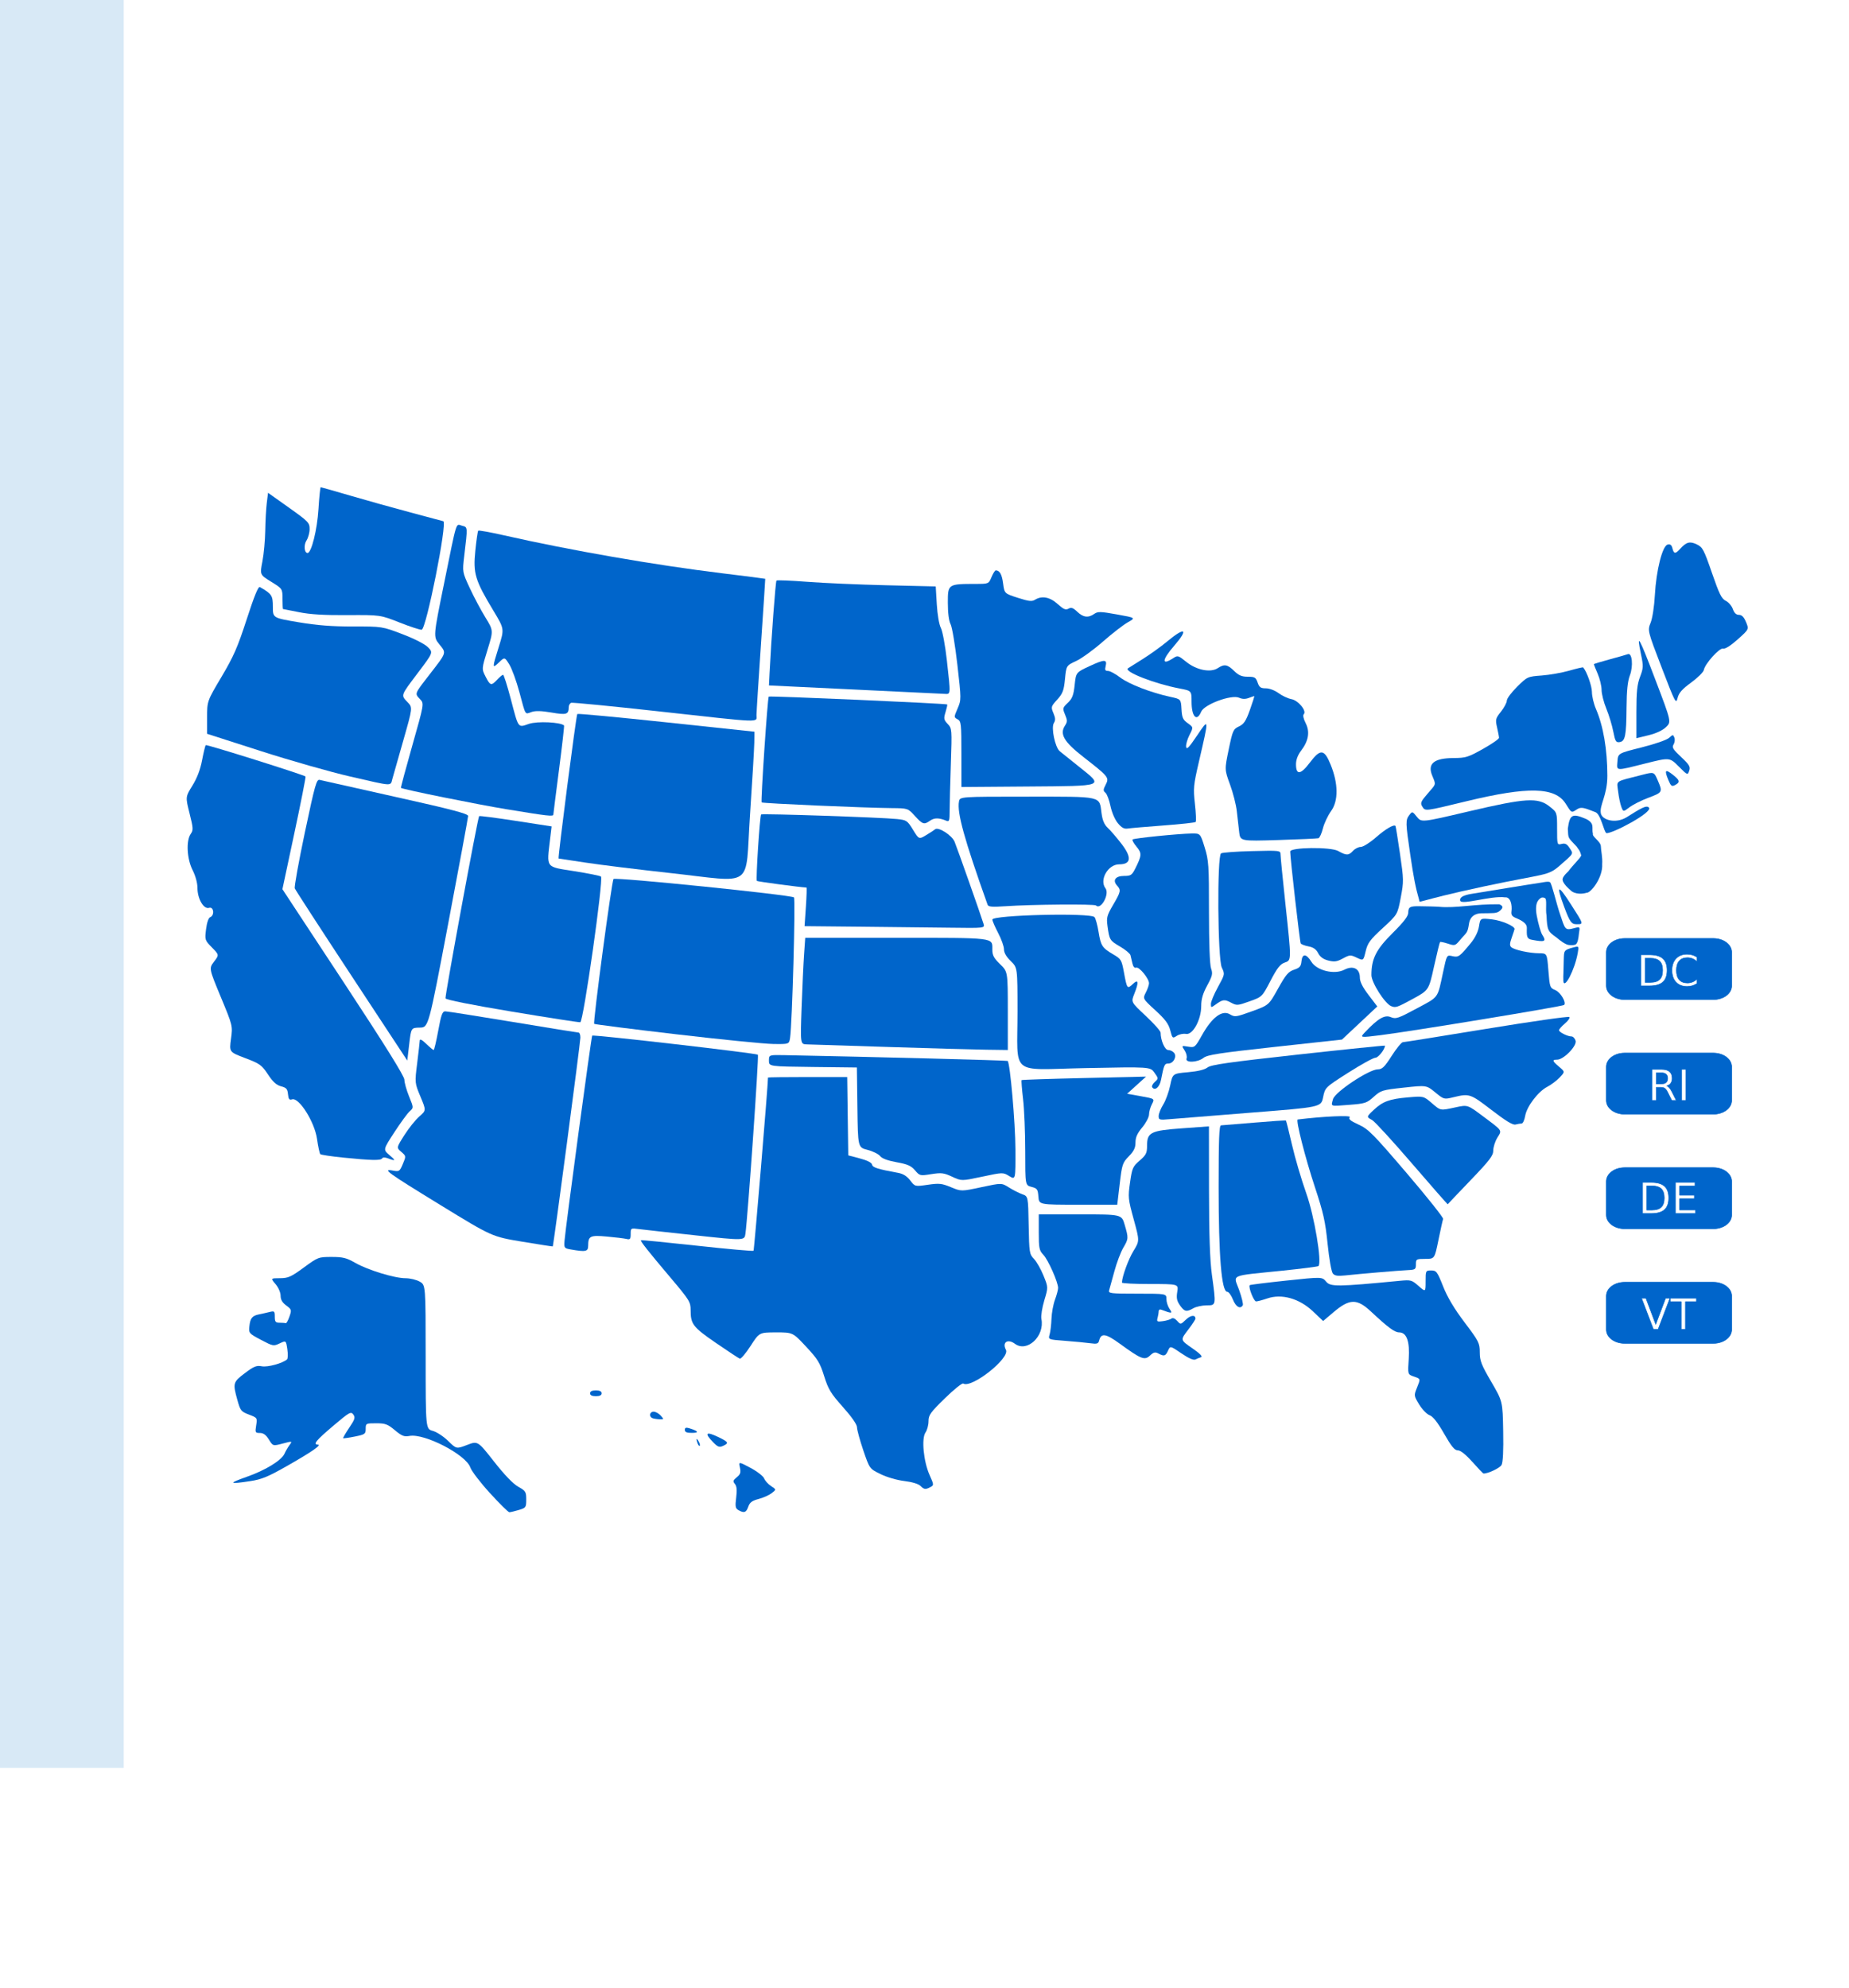 <?xml version="1.0" encoding="UTF-8" standalone="no"?>
<svg
   xmlns:dc="http://purl.org/dc/elements/1.1/"
   xmlns:cc="http://creativecommons.org/ns#"
   xmlns:rdf="http://www.w3.org/1999/02/22-rdf-syntax-ns#"
   xmlns:svg="http://www.w3.org/2000/svg"
   xmlns="http://www.w3.org/2000/svg"
   xmlns:sodipodi="http://sodipodi.sourceforge.net/DTD/sodipodi-0.dtd"
   xmlns:inkscape="http://www.inkscape.org/namespaces/inkscape"
   width="168.628mm"
   height="181.328mm"
   viewBox="0 0 168.628 181.328"
   version="1.1"
   id="svg8"
   sodipodi:docname="usa-map-v4.1a.svg"
   inkscape:version="1.0.2 (e86c8708, 2021-01-15)">
  <sodipodi:namedview
     pagecolor="#ffffff"
     bordercolor="#666666"
     borderopacity="1"
     objecttolerance="10"
     gridtolerance="10"
     guidetolerance="10"
     inkscape:pageopacity="0"
     inkscape:pageshadow="2"
     inkscape:window-width="1577"
     inkscape:window-height="796"
     id="namedview362"
     showgrid="false"
     inkscape:zoom="3.7996114"
     inkscape:cx="476.30941"
     inkscape:cy="405.0096"
     inkscape:window-x="8"
     inkscape:window-y="42"
     inkscape:window-maximized="0"
     inkscape:current-layer="svg8"
     inkscape:pagecheckerboard="false"
     inkscape:document-rotation="0" />
  <defs
     id="defs2" />
  <g
     id="layer3"
     style="display:inline"
     transform="translate(-167.267,-32.26)">
    <path
       style="fill:#d8e9f6;stroke-width:0.176"
       d="M 9.923,102.826 V 12.162 H 94.237 178.551 v 90.664 90.664 H 94.237 9.923 Z"
       id="path1019"
       inkscape:label="background" />
  </g>
  <g
     id="layer4"
     style="display:inline"
     transform="translate(-9.923,-12.162)"
     inkscape:label="USA">
    <path
       style="fill:#0065cb;stroke:none;stroke-width:0.176;stroke-opacity:1"
       d="m 152.537,99.663 c 0.034,-0.792 -0.028,-0.855 0.902,-1.101 0.47,-0.124 0.481,-0.11 0.383,0.464 -0.276,1.608 -1.246,3.41 -1.321,2.622 -0.015,-0.539 -0.002,-0.375 0.005,-0.707 z m -18.118,6.628 c 1.181,-1.244 1.783,-1.597 2.335,-1.368 0.472,0.195 0.655,0.135 2.372,-0.786 2.048,-1.098 1.881,-0.871 2.396,-3.268 0.357,-1.662 0.333,-1.62 0.877,-1.501 0.538,0.118 0.652,0.035 1.666,-1.202 0.391,-0.477 0.663,-1.033 0.74,-1.515 0.122,-0.761 0.122,-0.761 1.189,-0.64 0.869,0.098 2.056,0.606 2.056,0.879 0,0.03 -0.114,0.376 -0.253,0.77 -0.198,0.561 -0.206,0.755 -0.037,0.895 0.3,0.249 1.646,0.541 2.52,0.546 0.731,0.004 0.731,0.004 0.855,1.578 0.12,1.51 0.144,1.582 0.621,1.779 0.484,0.2 1.041,1.131 0.813,1.359 -0.134,0.134 -13.964,2.41 -16.74,2.755 -1.901,0.237 -1.901,0.237 -1.411,-0.28 z"
       id="VA" />
    <path
       style="fill:#0065cb;stroke-width:0.176"
       d="m 46.361,68.934 c -1.764,-0.693 -1.764,-0.693 -4.763,-0.673 -2.137,0.014 -3.404,-0.063 -4.41,-0.267 -0.776,-0.157 -1.431,-0.286 -1.455,-0.286 -0.024,-1.6e-5 -0.045,-0.417 -0.046,-0.926 -0.002,-0.926 -0.002,-0.926 -1.035,-1.565 -1.033,-0.639 -1.033,-0.639 -0.798,-1.852 0.129,-0.667 0.245,-1.927 0.259,-2.8 0.013,-0.873 0.076,-2.009 0.139,-2.524 l 0.115,-0.936 1.896,1.347 c 1.785,1.268 1.896,1.383 1.896,1.957 0,0.335 -0.126,0.801 -0.279,1.036 -0.27,0.412 -0.211,1.149 0.091,1.149 0.354,0 0.88,-2.117 0.997,-4.013 0.068,-1.091 0.159,-1.984 0.203,-1.984 0.044,0 1.283,0.352 2.753,0.783 1.47,0.43 3.904,1.109 5.407,1.509 1.504,0.399 2.863,0.764 3.021,0.81 0.385,0.112 -1.554,9.84 -1.973,9.896 -0.14,0.019 -1.048,-0.278 -2.018,-0.659 z"
       id="WA" />
    <path
       style="fill:#0065cb;stroke-width:0.176"
       id="HI"
       d="m 77.263,149.885 c -0.272,-0.158 -0.302,-0.328 -0.2,-1.143 0.086,-0.686 0.053,-1.037 -0.116,-1.24 -0.201,-0.242 -0.176,-0.331 0.171,-0.612 0.331,-0.268 0.384,-0.431 0.285,-0.882 -0.121,-0.553 -0.121,-0.553 0.972,0.03 0.602,0.321 1.158,0.752 1.237,0.959 0.079,0.207 0.361,0.519 0.628,0.694 0.485,0.318 0.485,0.318 0.06,0.649 -0.234,0.182 -0.77,0.422 -1.192,0.532 -0.6,0.157 -0.806,0.311 -0.943,0.705 -0.187,0.536 -0.389,0.605 -0.902,0.307 z m -2.282,-6.167 c -0.856,-0.871 -0.682,-1.045 0.48,-0.481 0.907,0.441 0.958,0.541 0.402,0.794 -0.332,0.151 -0.476,0.1 -0.882,-0.313 z m -1.433,0.095 c -0.17,-0.444 -0.12,-0.558 0.088,-0.2 0.103,0.177 0.15,0.359 0.105,0.404 -0.045,0.045 -0.132,-0.046 -0.193,-0.204 z m -9.811,-4.579 c 0,-0.176 0.176,-0.265 0.529,-0.265 0.353,0 0.529,0.088 0.529,0.265 0,0.176 -0.176,0.265 -0.529,0.265 -0.353,0 -0.529,-0.088 -0.529,-0.265 z m 5.689,2.264 c -0.341,-0.138 -0.26,-0.589 0.105,-0.589 0.179,0 0.469,0.159 0.645,0.353 0.311,0.344 0.308,0.352 -0.105,0.339 -0.233,-0.008 -0.523,-0.054 -0.645,-0.103 z m 2.955,1.075 c 0,-0.205 0.102,-0.245 0.397,-0.155 0.84,0.257 0.941,0.421 0.265,0.426 -0.485,0.004 -0.661,-0.068 -0.661,-0.271 z" />
    <path
       style="fill:#0065cb;stroke-width:0.176"
       d="m 87.813,75.047 -7.761,-0.372 0.057,-1.147 c 0.158,-3.162 0.544,-8.333 0.628,-8.417 0.053,-0.053 1.309,-0.002 2.792,0.112 1.483,0.115 4.729,0.256 7.214,0.315 l 4.518,0.107 0.097,1.628 c 0.057,0.953 0.212,1.85 0.374,2.164 0.153,0.295 0.397,1.619 0.545,2.948 0.356,3.211 0.365,3.089 -0.218,3.059 -0.267,-0.014 -3.978,-0.192 -8.246,-0.397 z"
       id="ND" />
    <path
       style="fill:#0065cb;stroke-width:0.176"
       d="m 161.47,73.05 c -1.297,-3.381 -1.297,-3.381 -1.009,-4.099 0.164,-0.409 0.33,-1.495 0.386,-2.524 0.123,-2.25 0.683,-4.473 1.159,-4.597 0.242,-0.063 0.362,0.029 0.44,0.337 0.131,0.521 0.269,0.532 0.7,0.056 0.571,-0.631 0.886,-0.717 1.52,-0.414 0.535,0.255 0.647,0.467 1.385,2.603 0.666,1.931 0.88,2.363 1.262,2.547 0.253,0.122 0.543,0.46 0.644,0.75 0.126,0.36 0.302,0.528 0.555,0.528 0.262,0 0.452,0.194 0.646,0.658 0.275,0.658 0.275,0.658 -0.759,1.582 -0.642,0.574 -1.143,0.89 -1.322,0.836 -0.326,-0.099 -1.654,1.368 -1.766,1.951 -0.037,0.194 -0.557,0.71 -1.155,1.147 -0.831,0.607 -1.123,0.939 -1.238,1.408 -0.144,0.585 -0.211,0.457 -1.447,-2.767 z"
       id="ME" />
    <path
       style="fill:#0065cb;stroke-width:0.176"
       d="m 69.997,77.039 c -4.269,-0.472 -7.86,-0.823 -7.982,-0.779 -0.121,0.044 -0.222,0.221 -0.223,0.394 -0.006,0.67 -0.195,0.73 -1.574,0.493 -0.914,-0.157 -1.465,-0.172 -1.817,-0.049 -0.623,0.217 -0.517,0.39 -1.108,-1.805 -0.274,-1.019 -0.689,-2.158 -0.923,-2.533 -0.425,-0.681 -0.425,-0.681 -0.94,-0.187 -0.632,0.606 -0.633,0.553 -0.009,-1.445 0.502,-1.608 0.502,-1.608 -0.496,-3.263 -1.677,-2.781 -1.864,-3.399 -1.654,-5.469 0.097,-0.96 0.217,-1.785 0.266,-1.834 0.049,-0.049 1.113,0.143 2.365,0.427 6.038,1.369 13.738,2.708 19.915,3.462 2.134,0.26 3.887,0.485 3.895,0.499 0.008,0.014 -0.166,2.684 -0.387,5.934 -0.221,3.25 -0.406,6.167 -0.411,6.482 -0.012,0.717 0.776,0.746 -8.917,-0.326 z"
       id="MT" />
    <path
       style="fill:#0065cb;stroke-width:0.176"
       d="m 159.162,77.127 c 0,-1.886 0.067,-2.536 0.333,-3.236 0.307,-0.807 0.313,-0.969 0.084,-2.062 -0.428,-2.044 -0.188,-1.618 1.317,2.335 1.461,3.836 1.461,3.836 0.966,4.312 -0.313,0.3 -0.901,0.574 -1.597,0.743 l -1.102,0.267 z"
       id="NH" />
    <path
       style="fill:#0065cb;stroke-width:0.176"
       d="m 157.052,78.875 c -0.109,-0.564 -0.394,-1.501 -0.633,-2.083 -0.238,-0.582 -0.433,-1.349 -0.433,-1.705 2.8e-4,-0.356 -0.158,-1.017 -0.352,-1.47 -0.194,-0.453 -0.353,-0.847 -0.353,-0.877 0,-0.03 0.647,-0.229 1.439,-0.442 0.791,-0.213 1.54,-0.427 1.665,-0.475 0.39,-0.149 0.505,1.091 0.181,1.94 -0.203,0.532 -0.291,1.382 -0.303,2.947 -0.021,2.57 -0.12,3.06 -0.636,3.135 -0.328,0.048 -0.4,-0.075 -0.574,-0.97 z"
       id="VT" />
    <path
       style="fill:#0065cb;stroke-width:0.176"
       d="m 163.014,82.059 c -0.821,-0.821 -0.821,-0.821 -3.038,-0.266 -2.767,0.693 -2.609,0.704 -2.544,-0.186 0.054,-0.741 0.054,-0.741 2.199,-1.279 1.211,-0.304 2.304,-0.683 2.51,-0.871 0.345,-0.315 0.371,-0.316 0.485,-0.021 0.066,0.172 0.032,0.453 -0.076,0.625 -0.165,0.264 -0.057,0.443 0.687,1.139 0.758,0.709 0.863,0.886 0.741,1.253 -0.141,0.423 -0.149,0.42 -0.964,-0.394 z"
       id="MA" />
    <path
       style="fill:#0065cb;stroke-width:0.176"
       d="m 41.863,82.983 c -1.795,-0.412 -5.466,-1.457 -8.158,-2.323 l -4.895,-1.573 v -1.49 c 0,-1.49 0,-1.49 1.314,-3.705 1.108,-1.867 1.469,-2.693 2.302,-5.262 0.691,-2.13 1.052,-3.011 1.2,-2.926 1.091,0.629 1.182,0.767 1.182,1.804 0,1.011 0,1.011 2.337,1.403 1.709,0.287 3.049,0.391 4.983,0.388 2.646,-0.004 2.646,-0.004 4.493,0.699 1.096,0.418 2.042,0.902 2.329,1.191 0.482,0.487 0.482,0.487 -0.916,2.339 -1.594,2.111 -1.563,2.023 -0.94,2.674 0.467,0.488 0.467,0.488 -0.378,3.449 -0.465,1.629 -0.917,3.219 -1.005,3.535 -0.193,0.692 0.124,0.709 -3.847,-0.203 z"
       id="OR" />
    <path
       style="fill:#0065cb;stroke-width:0.176"
       d="m 162.072,83.291 c -0.374,-0.894 -0.277,-1.013 0.397,-0.484 0.665,0.521 0.705,0.693 0.225,0.951 -0.305,0.163 -0.383,0.104 -0.622,-0.466 z"
       id="RI" />
    <path
       style="fill:#0065cb;stroke-width:0.176"
       d="m 97.602,80.945 c 0,-2.793 -0.023,-3.007 -0.346,-3.18 -0.343,-0.183 -0.343,-0.191 -0.002,-0.987 0.342,-0.797 0.342,-0.823 -0.02,-4 -0.2,-1.759 -0.477,-3.417 -0.616,-3.685 -0.159,-0.308 -0.252,-1.031 -0.252,-1.971 0,-1.694 0.011,-1.702 2.523,-1.706 1.2,-0.002 1.2,-0.002 1.458,-0.619 0.142,-0.34 0.316,-0.616 0.388,-0.615 0.363,0.007 0.559,0.355 0.67,1.188 0.122,0.92 0.122,0.92 1.343,1.313 0.995,0.32 1.284,0.354 1.563,0.179 0.627,-0.392 1.36,-0.254 2.071,0.389 0.535,0.483 0.73,0.567 0.987,0.423 0.252,-0.141 0.421,-0.082 0.799,0.28 0.541,0.519 1.004,0.578 1.546,0.199 0.328,-0.23 0.568,-0.224 2.082,0.048 1.711,0.307 1.711,0.307 0.977,0.72 -0.404,0.227 -1.425,1.019 -2.269,1.76 -0.844,0.741 -1.939,1.535 -2.434,1.765 -0.9,0.417 -0.9,0.417 -1.021,1.644 -0.104,1.056 -0.203,1.318 -0.71,1.879 -0.567,0.628 -0.58,0.674 -0.345,1.232 0.188,0.447 0.197,0.654 0.04,0.906 -0.263,0.422 0.114,2.224 0.538,2.57 0.161,0.131 0.952,0.766 1.758,1.411 2.275,1.819 2.453,1.751 -4.687,1.805 l -6.039,0.046 z"
       id="MN" />
    <path
       style="fill:#0065cb;stroke-width:0.176"
       d="m 157.784,85.738 c -0.1,-0.264 -0.23,-0.893 -0.289,-1.397 -0.121,-1.035 -0.39,-0.852 2.252,-1.527 1.026,-0.262 1.026,-0.262 1.373,0.546 0.448,1.046 0.434,1.072 -0.896,1.572 -0.621,0.233 -1.383,0.618 -1.694,0.855 -0.565,0.431 -0.565,0.431 -0.747,-0.049 z"
       id="CT" />
    <path
       style="fill:#0065cb;stroke-width:0.176"
       d="m 56.151,85.973 c -2.77,-0.456 -9.452,-1.808 -9.663,-1.955 -0.027,-0.019 0.439,-1.756 1.036,-3.861 1.085,-3.826 1.085,-3.826 0.711,-4.225 -0.503,-0.535 -0.539,-0.442 0.882,-2.279 1.565,-2.024 1.53,-1.912 0.869,-2.734 -0.552,-0.687 -0.552,-0.687 0.432,-5.521 1.214,-5.968 1.053,-5.447 1.639,-5.29 0.534,0.143 0.526,0.035 0.201,2.781 -0.171,1.444 -0.171,1.444 0.51,2.91 0.374,0.806 1.013,2.007 1.419,2.667 0.739,1.201 0.739,1.201 0.199,2.95 -0.54,1.749 -0.54,1.749 -0.177,2.459 0.425,0.833 0.511,0.855 1.061,0.269 0.228,-0.243 0.468,-0.441 0.534,-0.441 0.066,0 0.379,0.982 0.695,2.183 0.73,2.772 0.637,2.644 1.667,2.293 0.756,-0.257 2.891,-0.158 3.198,0.149 0.031,0.031 -0.175,1.841 -0.458,4.022 -0.283,2.181 -0.516,4.025 -0.518,4.098 -0.005,0.196 -0.465,0.144 -4.237,-0.476 z"
       id="ID" />
    <path
       style="fill:#0065cb;stroke-width:0.176"
       d="M 93.353,86.569 C 92.72,85.876 92.72,85.876 91.236,85.862 88.731,85.84 79.462,85.434 79.385,85.343 c -0.093,-0.11 0.539,-9.541 0.646,-9.649 0.082,-0.082 16.188,0.626 16.277,0.716 0.026,0.026 -0.043,0.341 -0.153,0.701 -0.18,0.587 -0.16,0.696 0.197,1.076 0.391,0.416 0.396,0.472 0.288,3.659 -0.06,1.78 -0.11,3.7 -0.11,4.267 -8.82e-4,0.903 -0.038,1.015 -0.302,0.903 -0.66,-0.278 -1.09,-0.282 -1.475,-0.012 -0.56,0.392 -0.679,0.355 -1.4,-0.435 z"
       id="SD" />
    <path
       style="fill:#0065cb;stroke-width:0.176"
       d="m 111.867,87.233 c -0.267,-0.324 -0.552,-0.987 -0.671,-1.564 -0.114,-0.55 -0.32,-1.094 -0.458,-1.208 -0.215,-0.179 -0.212,-0.281 0.024,-0.737 0.335,-0.649 0.278,-0.72 -2.033,-2.522 -1.769,-1.38 -2.187,-2.088 -1.683,-2.858 0.23,-0.351 0.232,-0.479 0.012,-1.004 -0.242,-0.579 -0.233,-0.62 0.25,-1.082 0.411,-0.394 0.523,-0.686 0.624,-1.626 0.123,-1.146 0.123,-1.146 1.376,-1.727 1.357,-0.628 1.609,-0.624 1.446,0.026 -0.083,0.331 -0.036,0.422 0.221,0.422 0.18,0 0.678,0.268 1.106,0.595 0.794,0.607 2.828,1.393 4.571,1.767 0.97,0.208 0.97,0.208 1.023,1.122 0.045,0.78 0.129,0.968 0.571,1.283 0.518,0.369 0.518,0.369 0.157,1.077 -0.199,0.39 -0.337,0.876 -0.307,1.081 0.042,0.289 0.266,0.058 0.996,-1.028 1.105,-1.645 1.105,-1.645 0.178,2.353 -0.506,2.179 -0.531,2.449 -0.371,3.881 0.095,0.846 0.124,1.587 0.065,1.645 -0.059,0.059 -1.378,0.202 -2.93,0.318 -1.552,0.116 -3.021,0.242 -3.263,0.28 -0.329,0.051 -0.559,-0.074 -0.905,-0.495 z"
       id="WI" />
    <path
       style="fill:#0065cb;stroke-width:0.176"
       d="m 122.935,88.039 c -0.056,-0.462 -0.153,-1.317 -0.217,-1.899 -0.064,-0.582 -0.341,-1.673 -0.617,-2.425 -0.501,-1.367 -0.501,-1.367 -0.12,-3.202 0.36,-1.733 0.412,-1.85 0.936,-2.1 0.455,-0.217 0.635,-0.49 1.001,-1.516 0.245,-0.688 0.423,-1.252 0.394,-1.252 -0.029,0 -0.256,0.078 -0.505,0.172 -0.306,0.116 -0.59,0.11 -0.875,-0.02 -0.693,-0.316 -3.186,0.605 -3.465,1.279 -0.396,0.955 -0.874,0.455 -0.874,-0.914 0,-1 0,-1 -1.102,-1.209 -2.256,-0.427 -5.098,-1.538 -4.699,-1.838 0.038,-0.029 0.625,-0.398 1.304,-0.82 0.679,-0.422 1.695,-1.151 2.258,-1.619 1.655,-1.377 2.001,-1.173 0.652,0.383 -1.128,1.302 -1.17,1.839 -0.088,1.13 0.411,-0.269 0.461,-0.255 1.184,0.331 0.931,0.754 2.217,1.013 2.878,0.58 0.603,-0.395 0.88,-0.348 1.494,0.252 0.42,0.41 0.7,0.529 1.25,0.529 0.629,0 0.729,0.06 0.893,0.529 0.153,0.44 0.28,0.529 0.75,0.529 0.326,0 0.818,0.186 1.161,0.439 0.327,0.241 0.856,0.488 1.175,0.548 0.629,0.118 1.416,1.082 1.122,1.375 -0.095,0.094 -0.025,0.423 0.172,0.809 0.405,0.795 0.269,1.618 -0.416,2.517 -0.299,0.392 -0.464,0.83 -0.464,1.234 0,1.015 0.423,0.966 1.261,-0.145 0.969,-1.284 1.317,-1.249 1.901,0.191 0.699,1.723 0.715,3.282 0.043,4.217 -0.297,0.414 -0.635,1.129 -0.751,1.59 -0.116,0.461 -0.299,0.864 -0.407,0.896 -0.108,0.032 -1.756,0.106 -3.663,0.164 -3.467,0.106 -3.467,0.106 -3.568,-0.735 z"
       id="MI" />
    <path
       style="fill:#0065cb;stroke:none;stroke-width:0.176;stroke-opacity:1"
       d="m 155.388,86.219 c -0.905,-0.349 -1.247,-0.506 -1.625,-0.258 -0.542,0.355 -0.496,0.378 -1.06,-0.513 -0.955,-1.509 -3.424,-1.568 -9.016,-0.216 -3.904,0.944 -3.775,0.929 -4.059,0.475 -0.188,-0.301 -0.125,-0.45 0.487,-1.157 0.819,-0.946 0.777,-0.774 0.412,-1.685 -0.426,-1.064 0.189,-1.559 1.951,-1.568 1.12,-0.006 1.34,-0.074 2.69,-0.832 0.809,-0.454 1.468,-0.91 1.466,-1.014 -0.002,-0.104 -0.084,-0.532 -0.18,-0.952 -0.164,-0.711 -0.14,-0.809 0.357,-1.436 0.293,-0.37 0.533,-0.823 0.533,-1.007 0,-0.183 0.423,-0.751 0.939,-1.261 0.93,-0.919 0.952,-0.929 2.249,-1.026 0.72,-0.054 1.853,-0.255 2.517,-0.446 0.664,-0.191 1.23,-0.322 1.257,-0.291 0.328,0.374 0.799,1.694 0.799,2.24 0,0.384 0.166,1.082 0.368,1.55 0.672,1.557 1.035,3.684 1.039,6.085 0.003,1.823 -0.744,2.696 -0.591,3.444 0.131,0.613 1.367,0.955 2.359,0.338 1.159,-0.72 1.816,-1.162 2.024,-0.866 0.387,0.415 -3.362,2.395 -3.873,2.32 -0.23,-0.053 -0.51,-1.792 -1.043,-1.924 z"
       id="NY" />
    <path
       style="fill:#0065cb;stroke-width:0.176"
       d="m 71.019,91.782 c -2.93,-0.322 -6.4,-0.75 -7.711,-0.952 -1.311,-0.202 -2.408,-0.368 -2.44,-0.368 -0.089,0 1.602,-13.082 1.705,-13.184 0.05,-0.05 3.706,0.293 8.123,0.763 l 8.032,0.854 -0.013,0.977 c -0.007,0.537 -0.186,3.557 -0.397,6.71 -0.452,6.746 0.514,6.058 -7.299,5.2 z"
       id="WY" />
    <path
       style="fill:#0065cb;stroke-width:0.176"
       d="m 153.712,89.373 c -0.838,-0.901 -0.75,-0.694 -0.804,-1.636 0.179,-1.308 0.41,-1.426 1.699,-0.867 0.79,0.417 0.45,0.786 0.589,1.344 -0.086,0.245 0.716,0.702 0.725,1.127 0.01,0.437 0.165,0.981 0.12,1.643 0.074,1.214 -1.046,2.649 -1.432,2.601 -0.252,0.091 -1.076,0.21 -1.503,-0.279 0,0 -0.733,-0.594 -0.674,-0.984 0.042,-0.275 0.5,-0.668 0.5,-0.668 0.518,-0.692 1.099,-1.199 1.198,-1.473 -0.143,-0.55 -0.278,-0.559 -0.417,-0.81 z"
       id="NJ" />
    <path
       style="fill:#0065cb;stroke-width:0.176"
       d="m 139.341,94.21 c -0.318,-1.096 -0.494,-1.998 -0.811,-4.155 -0.424,-2.885 -0.429,-3.103 -0.076,-3.562 0.267,-0.347 0.278,-0.345 0.688,0.165 0.417,0.518 0.417,0.518 4.706,-0.49 5.228,-1.229 6.331,-1.296 7.394,-0.454 0.687,0.544 0.687,0.544 0.687,2.032 0,1.472 0.004,1.487 0.413,1.384 0.313,-0.079 0.483,0.004 0.706,0.343 0.386,0.588 0.449,0.469 -0.855,1.614 -1.148,1.008 -1.254,0.705 -6.927,1.917 -6.496,1.388 -5.81,1.604 -5.926,1.206 z"
       id="PA" />
    <path
       style="fill:#0065cb;stroke-width:0.176"
       d="m 99.991,94.674 c -2.133,-5.986 -2.802,-8.404 -2.608,-9.418 0.084,-0.438 0.084,-0.438 6.209,-0.438 6.972,0 6.577,-0.089 6.793,1.526 0.086,0.643 0.252,1.03 0.568,1.323 0.246,0.228 0.805,0.877 1.242,1.443 0.965,1.248 0.895,1.881 -0.207,1.881 -1.016,0 -1.826,1.419 -1.247,2.184 0.397,0.525 -0.419,2.01 -0.862,1.568 -0.144,-0.144 -5.871,-0.097 -8.261,0.068 -1.221,0.084 -1.558,0.056 -1.627,-0.137 z"
       id="IA" />
    <path
       style="fill:#0065cb;stroke-width:0.22"
       d="m 152.58,94.88 c -0.766,-2.066 -0.597,-2.123 0.628,-0.211 1.171,1.828 1.16,1.783 0.48,1.783 -0.45,0 -0.609,-0.225 -1.108,-1.572 z"
       id="DE" />
    <path
       style="fill:#0065cb;stroke-width:0.176"
       d="m 88.378,96.68 -5.079,-0.05 0.121,-1.761 c 0.067,-0.969 0.09,-1.762 0.052,-1.763 -0.496,-0.011 -4.462,-0.54 -4.525,-0.603 -0.106,-0.106 0.271,-5.941 0.391,-6.061 0.097,-0.097 10.994,0.27 12.391,0.418 0.876,0.093 0.943,0.137 1.46,0.979 0.542,0.881 0.542,0.881 1.199,0.489 0.361,-0.216 0.727,-0.455 0.814,-0.531 0.289,-0.253 1.531,0.537 1.779,1.132 0.232,0.555 2.403,6.714 2.639,7.486 0.121,0.397 0.121,0.397 -3.021,0.356 -1.729,-0.023 -5.428,-0.064 -8.222,-0.091 z"
       id="NE" />
    <path
       style="fill:#0065cb;stroke-width:0.176"
       d="m 131.067,99.765 c -0.459,-0.116 -0.748,-0.325 -0.926,-0.671 -0.184,-0.355 -0.442,-0.537 -0.879,-0.619 -0.34,-0.064 -0.662,-0.187 -0.716,-0.273 -0.082,-0.132 -0.957,-7.793 -0.957,-8.379 -1.7e-4,-0.392 3.703,-0.433 4.376,-0.048 0.738,0.422 0.961,0.419 1.357,-0.019 0.176,-0.194 0.493,-0.353 0.705,-0.353 0.212,0 0.833,-0.391 1.379,-0.868 0.882,-0.772 1.642,-1.217 1.784,-1.044 0.027,0.033 0.212,1.171 0.41,2.53 0.346,2.364 0.349,2.535 0.07,4.005 -0.291,1.535 -0.291,1.535 -1.64,2.776 -1.164,1.071 -1.378,1.361 -1.559,2.115 -0.21,0.874 -0.21,0.874 -0.812,0.587 -0.57,-0.272 -0.637,-0.268 -1.264,0.071 -0.545,0.295 -0.779,0.329 -1.328,0.19 z"
       id="OH" />
    <path
       style="fill:#0065cb;stroke-width:0.176"
       d="m 150.074,95.674 c 0.139,0.745 0.367,1.531 0.506,1.746 0.395,0.612 0.248,0.682 -0.954,0.453 -0.425,-0.081 -0.466,-0.282 -0.461,-0.848 0.003,-0.299 0.069,-0.495 -0.347,-0.802 -0.548,-0.405 -1.134,-0.327 -1.052,-0.92 0.083,-0.63 -0.09,-1.354 -0.575,-1.3 -1.297,-0.175 -3.99,0.743 -4.102,0.295 -0.126,-0.507 1.136,-0.617 1.171,-0.638 2.139,-0.341 4.207,-0.696 6.313,-1.017 0.109,-0.017 0.59,-0.128 0.724,-0.012 0.171,0.204 0.58,1.957 0.868,2.808 0.521,1.536 0.448,1.604 1.378,1.358 0.47,-0.124 0.481,-0.11 0.383,0.464 -0.05,0.505 -0.106,0.825 -0.257,0.999 -0.133,0.152 -0.635,0.09 -0.635,0.09 -0.303,0.007 -0.903,-0.465 -1.169,-0.694 h 3.5e-4 c -0.78,-0.55 -0.838,-0.658 -0.901,-2.003 -0.113,-0.632 0.082,-1.525 -0.167,-1.592 -0.088,-0.052 -0.26,-0.079 -0.381,0.018 -0.022,0.049 -0.595,0.24 -0.342,1.596 z"
       id="MD" />
    <path
       style="fill:#0065cb;stroke-width:0.176"
       d="m 136.803,103.927 c -0.584,-0.236 -1.807,-2.154 -1.807,-2.836 0,-1.49 0.427,-2.336 1.935,-3.834 1.013,-1.006 1.418,-1.534 1.422,-1.852 0.009,-0.548 0.189,-0.597 0.996,-0.593 0.447,0.002 1.691,0.031 1.84,0.053 1.479,0.147 3.277,-0.27 5.471,-0.228 0.37,0.156 0.363,0.309 0.062,0.581 -0.308,0.279 -0.632,0.215 -1.648,0.238 -0.181,0.004 -1.035,-0.008 -1.178,0.946 -0.137,0.912 -0.202,0.757 -0.851,1.533 -0.402,0.481 -0.455,0.495 -1.073,0.291 -0.358,-0.118 -0.681,-0.184 -0.719,-0.146 -0.038,0.038 -0.284,1.041 -0.547,2.229 -0.478,2.161 -0.478,2.161 -1.922,2.947 -1.452,0.791 -1.576,0.833 -1.982,0.67 z"
       id="WV" />
    <path
       style="fill:#0065cb;stroke-width:0.176"
       d="m 120.356,103.719 c 0,-0.203 0.289,-0.894 0.642,-1.537 0.636,-1.157 0.639,-1.175 0.353,-1.776 -0.379,-0.795 -0.441,-10.18 -0.069,-10.416 0.121,-0.077 1.391,-0.17 2.822,-0.206 2.527,-0.064 2.602,-0.056 2.602,0.296 0,0.199 0.198,2.212 0.441,4.473 0.568,5.293 0.569,5.179 -0.073,5.403 -0.399,0.139 -0.685,0.508 -1.279,1.649 -0.765,1.47 -0.765,1.47 -1.911,1.88 -1.102,0.394 -1.168,0.398 -1.71,0.11 -0.582,-0.31 -0.745,-0.286 -1.421,0.205 -0.377,0.274 -0.397,0.27 -0.397,-0.08 z"
       id="IN" />
    <path
       style="fill:#0065cb;stroke-width:0.176"
       d="m 56.606,104.425 c -3.712,-0.62 -6.009,-1.079 -6.053,-1.211 -0.067,-0.201 2.934,-16.462 3.067,-16.619 0.035,-0.041 1.536,0.153 3.336,0.431 l 3.273,0.505 -0.137,1.156 c -0.318,2.686 -0.451,2.509 2.183,2.924 1.282,0.202 2.389,0.425 2.458,0.494 0.245,0.245 -1.604,13.256 -1.888,13.288 -0.141,0.016 -2.949,-0.42 -6.239,-0.969 z"
       id="UT" />
    <path
       style="fill:#0065cb;stroke-width:0.176"
       d="m 116.65,106.13 c -0.155,-0.593 -0.458,-1 -1.359,-1.825 -1.159,-1.062 -1.159,-1.062 -0.869,-1.623 0.159,-0.308 0.29,-0.689 0.29,-0.846 0,-0.431 -0.902,-1.526 -1.172,-1.423 -0.149,0.057 -0.275,-0.086 -0.342,-0.388 -0.059,-0.263 -0.139,-0.601 -0.178,-0.751 -0.04,-0.149 -0.469,-0.503 -0.954,-0.787 -0.936,-0.547 -0.966,-0.596 -1.142,-1.893 -0.101,-0.745 -0.046,-0.95 0.514,-1.906 0.708,-1.208 0.736,-1.346 0.359,-1.762 -0.434,-0.48 -0.146,-0.877 0.637,-0.877 0.612,0 0.718,-0.068 1.017,-0.661 0.608,-1.204 0.62,-1.415 0.12,-2.01 -0.254,-0.301 -0.414,-0.595 -0.357,-0.653 0.118,-0.118 4.158,-0.527 5.382,-0.545 0.797,-0.012 0.797,-0.012 1.192,1.267 0.367,1.187 0.395,1.61 0.393,5.883 -0.001,2.87 0.071,4.811 0.19,5.155 0.169,0.484 0.126,0.674 -0.353,1.557 -0.399,0.738 -0.545,1.238 -0.545,1.877 0,1.249 -0.772,2.656 -1.392,2.538 -0.242,-0.046 -0.618,0.033 -0.836,0.176 -0.384,0.252 -0.403,0.236 -0.596,-0.503 z"
       id="IL" />
    <path
       style="fill:#0065cb;stroke-width:0.176"
       d="m 71.596,106.49 c -4.068,-0.475 -7.436,-0.903 -7.483,-0.951 -0.125,-0.125 1.595,-13.017 1.763,-13.21 0.162,-0.187 16.203,1.449 16.454,1.678 0.156,0.142 -0.159,11.563 -0.353,12.815 -0.089,0.573 -0.089,0.573 -1.536,0.553 -0.796,-0.011 -4.776,-0.41 -8.844,-0.885 z"
       id="CO" />
    <path
       style="fill:#0065cb;stroke-width:0.176"
       d="m 90.988,107.65 c -3.784,-0.121 -7.148,-0.228 -7.478,-0.238 -0.598,-0.017 -0.598,-0.017 -0.482,-3.325 0.064,-1.819 0.165,-4.002 0.224,-4.851 l 0.108,-1.543 h 8.32 c 9.1,0 8.744,-0.044 8.744,1.071 0,0.524 0.135,0.778 0.705,1.332 0.705,0.684 0.705,0.684 0.706,4.256 l 1.6e-4,3.572 -1.984,-0.027 c -1.091,-0.015 -5.08,-0.126 -8.864,-0.247 z"
       id="KS" />
    <path
       style="fill:#0065cb;stroke-width:0.176"
       d="m 41.989,101.171 c -2.793,-4.244 -5.124,-7.837 -5.181,-7.986 -0.057,-0.149 0.358,-2.454 0.923,-5.124 0.917,-4.335 1.061,-4.845 1.345,-4.771 0.175,0.046 3.295,0.746 6.932,1.555 5.125,1.14 6.612,1.531 6.608,1.736 -0.003,0.146 -0.817,4.545 -1.809,9.776 -1.804,9.512 -1.804,9.512 -2.596,9.525 -0.792,0.013 -0.792,0.013 -0.968,1.509 l -0.176,1.495 z"
       id="NV" />
    <path
       style="fill:#0065cb;stroke-width:0.176"
       d="m 118.137,108.693 c 0.061,-0.159 -0.019,-0.489 -0.179,-0.732 -0.29,-0.443 -0.29,-0.443 0.324,-0.343 0.604,0.098 0.626,0.08 1.281,-1.083 0.898,-1.595 1.82,-2.282 2.513,-1.873 0.465,0.275 0.556,0.263 2.024,-0.269 1.537,-0.556 1.537,-0.556 2.381,-2.071 0.711,-1.276 0.941,-1.547 1.461,-1.72 0.511,-0.17 0.627,-0.302 0.673,-0.764 0.072,-0.73 0.436,-0.716 0.9,0.034 0.503,0.814 2.1,1.202 3.011,0.731 0.796,-0.412 1.414,-0.105 1.414,0.703 0,0.388 0.241,0.874 0.795,1.602 l 0.795,1.045 -1.611,1.51 -1.611,1.51 -6.099,0.666 c -5.084,0.555 -6.171,0.722 -6.528,1.003 -0.554,0.436 -1.705,0.471 -1.543,0.048 z"
       id="KY" />
    <path
       style="fill:#0065cb;stroke-width:0.176"
       d="m 114.997,111.309 c -0.055,-0.089 0.054,-0.303 0.244,-0.474 0.341,-0.308 0.34,-0.317 -0.036,-0.845 -0.38,-0.534 -0.38,-0.534 -6.322,-0.415 -6.966,0.139 -6.16,0.816 -6.163,-5.187 -0.002,-3.978 -0.002,-3.978 -0.619,-4.577 -0.406,-0.393 -0.617,-0.762 -0.617,-1.075 0,-0.262 -0.238,-0.929 -0.529,-1.483 -0.291,-0.553 -0.529,-1.105 -0.529,-1.225 0,-0.419 8.976,-0.634 9.317,-0.224 0.103,0.125 0.269,0.728 0.367,1.341 0.206,1.277 0.329,1.466 1.351,2.065 0.705,0.413 0.756,0.499 0.963,1.621 0.28,1.52 0.305,1.552 0.808,1.079 0.525,-0.493 0.569,-0.181 0.13,0.917 -0.292,0.73 -0.292,0.73 1.058,1.991 0.743,0.694 1.351,1.379 1.351,1.523 0.003,0.71 0.384,1.584 0.691,1.584 0.178,0 0.417,0.114 0.533,0.253 0.283,0.341 -0.057,0.981 -0.523,0.981 -0.347,0 -0.39,0.095 -0.667,1.498 -0.133,0.674 -0.575,1.03 -0.809,0.652 z"
       id="MO" />
    <path
       style="fill:#0065cb;stroke-width:0.176"
       d="m 115.594,113.943 c 0,-0.209 0.185,-0.677 0.411,-1.039 0.226,-0.362 0.513,-1.147 0.638,-1.744 0.227,-1.086 0.227,-1.086 1.617,-1.209 0.905,-0.08 1.529,-0.231 1.787,-0.434 0.32,-0.25 1.942,-0.481 8.291,-1.18 4.341,-0.478 7.893,-0.842 7.893,-0.809 0,0.333 -0.609,1.101 -0.872,1.101 -0.184,0 -1.29,0.609 -2.459,1.353 -2.125,1.353 -2.125,1.353 -2.312,2.254 -0.187,0.901 -0.187,0.901 -6.577,1.402 -3.514,0.276 -6.846,0.542 -7.404,0.593 -0.95,0.086 -1.014,0.068 -1.014,-0.289 z"
       id="TN" />
    <path
       style="fill:#0065cb;stroke-width:0.176"
       d="m 145.949,113.396 c -1.926,-1.485 -2.018,-1.516 -3.456,-1.168 -0.882,0.213 -0.882,0.213 -1.681,-0.442 -0.799,-0.655 -0.799,-0.655 -2.862,-0.431 -1.971,0.214 -2.093,0.252 -2.742,0.837 -0.634,0.573 -0.782,0.621 -2.235,0.733 -1.793,0.138 -1.669,0.181 -1.48,-0.519 0.176,-0.651 3.288,-2.719 4.093,-2.719 0.391,0 0.607,-0.211 1.263,-1.235 0.435,-0.679 0.891,-1.237 1.013,-1.24 0.122,-0.003 3.555,-0.552 7.63,-1.22 4.075,-0.668 7.473,-1.153 7.551,-1.078 0.079,0.075 -0.1,0.341 -0.397,0.591 -0.297,0.25 -0.54,0.526 -0.54,0.614 0,0.182 0.777,0.569 1.143,0.569 0.134,0 0.299,0.174 0.367,0.386 0.147,0.462 -1.084,1.731 -1.679,1.731 -0.487,0 -0.454,0.12 0.18,0.653 0.539,0.454 0.539,0.454 0.044,0.975 -0.272,0.287 -0.777,0.666 -1.122,0.844 -0.839,0.432 -1.875,1.793 -2.021,2.655 -0.065,0.382 -0.209,0.695 -0.322,0.696 -0.113,0.001 -0.364,0.043 -0.558,0.092 -0.251,0.064 -0.884,-0.32 -2.188,-1.325 z"
       id="NC" />
    <path
       style="fill:#0065cb;stroke-width:0.176"
       d="m 41.217,117.735 c -1.083,-0.109 -2.021,-0.249 -2.084,-0.312 -0.063,-0.063 -0.199,-0.698 -0.302,-1.411 -0.223,-1.538 -1.643,-3.785 -2.267,-3.587 -0.258,0.082 -0.331,-0.009 -0.376,-0.47 -0.047,-0.478 -0.149,-0.595 -0.631,-0.719 -0.421,-0.108 -0.741,-0.398 -1.197,-1.085 -0.573,-0.864 -0.736,-0.98 -2.077,-1.489 -1.455,-0.553 -1.455,-0.553 -1.294,-1.748 0.161,-1.195 0.161,-1.195 -0.926,-3.815 -1.087,-2.62 -1.087,-2.62 -0.619,-3.235 0.468,-0.614 0.468,-0.614 -0.192,-1.29 -0.649,-0.665 -0.658,-0.693 -0.536,-1.671 0.075,-0.604 0.223,-1.033 0.375,-1.091 0.42,-0.161 0.325,-0.988 -0.098,-0.853 -0.49,0.156 -1.061,-0.819 -1.062,-1.813 -3.98e-4,-0.455 -0.176,-1.102 -0.442,-1.626 -0.522,-1.03 -0.608,-2.681 -0.173,-3.303 0.243,-0.347 0.233,-0.525 -0.107,-1.879 -0.375,-1.496 -0.375,-1.496 0.262,-2.528 0.426,-0.69 0.719,-1.458 0.882,-2.317 0.135,-0.706 0.285,-1.324 0.335,-1.374 0.08,-0.08 8.929,2.702 9.1,2.861 0.038,0.035 -0.421,2.363 -1.02,5.172 l -1.089,5.107 5.562,8.452 c 3.804,5.78 5.562,8.601 5.562,8.924 0,0.259 0.191,0.941 0.424,1.515 0.424,1.043 0.424,1.043 0.06,1.364 -0.2,0.176 -0.828,1.035 -1.396,1.908 -1.033,1.587 -1.033,1.587 -0.464,2.073 0.612,0.522 0.592,0.581 -0.106,0.315 -0.286,-0.109 -0.484,-0.109 -0.551,0 -0.126,0.204 -0.944,0.187 -3.553,-0.074 z"
       id="CA" />
    <path
       style="fill:#0065cb;stroke-width:0.176"
       d="m 96.757,119.479 c -0.758,-0.351 -0.981,-0.379 -1.903,-0.233 -1.024,0.162 -1.053,0.155 -1.485,-0.35 -0.356,-0.416 -0.68,-0.558 -1.676,-0.737 -0.813,-0.146 -1.328,-0.338 -1.507,-0.563 -0.15,-0.187 -0.666,-0.441 -1.147,-0.564 -0.874,-0.223 -0.874,-0.223 -0.922,-3.868 l -0.048,-3.645 -4.009,-0.047 c -4.009,-0.047 -4.009,-0.047 -4.009,-0.577 0,-0.529 0,-0.529 1.411,-0.502 7.852,0.152 20.301,0.474 20.36,0.527 0.221,0.196 0.699,5.643 0.708,8.059 0.01,2.793 0.01,2.793 -0.563,2.444 -0.573,-0.349 -0.573,-0.349 -2.463,0.053 -1.889,0.402 -1.889,0.402 -2.748,0.004 z"
       id="OK" />
    <path
       style="fill:#0065cb;stroke-width:0.176"
       d="m 138.706,118.288 c -1.774,-2.062 -3.414,-3.851 -3.644,-3.975 -0.53,-0.287 -0.53,-0.292 0.155,-0.934 0.813,-0.762 1.429,-0.989 3.082,-1.132 1.45,-0.126 1.45,-0.126 2.193,0.51 0.84,0.719 0.749,0.702 2.198,0.391 1.078,-0.232 1.078,-0.232 2.469,0.81 1.832,1.371 1.756,1.259 1.325,1.956 -0.206,0.334 -0.375,0.859 -0.375,1.168 0,0.476 -0.314,0.888 -2.065,2.713 -1.136,1.184 -2.076,2.173 -2.088,2.198 -0.013,0.025 -1.475,-1.642 -3.249,-3.704 z"
       id="SC" />
    <path
       style="fill:#0065cb;stroke-width:0.176"
       d="m 104.624,121.296 c -0.049,-0.669 -0.109,-0.753 -0.627,-0.887 -0.573,-0.148 -0.573,-0.148 -0.573,-3.243 0,-1.703 -0.089,-3.848 -0.197,-4.766 -0.108,-0.919 -0.168,-1.697 -0.132,-1.73 0.036,-0.033 2.603,-0.118 5.706,-0.189 l 5.641,-0.13 -0.863,0.782 -0.863,0.782 1.26,0.225 c 1.26,0.225 1.26,0.225 0.999,0.73 -0.144,0.278 -0.261,0.7 -0.261,0.938 0,0.238 -0.278,0.766 -0.617,1.172 -0.455,0.545 -0.617,0.906 -0.617,1.376 0,0.488 -0.142,0.784 -0.608,1.262 -0.574,0.59 -0.62,0.731 -0.832,2.521 l -0.224,1.896 h -3.568 c -3.568,0 -3.568,0 -3.622,-0.739 z"
       id="AS" />
    <path
       style="fill:#0065cb;stroke-width:0.176"
       d="m 57.543,125.405 c -2.753,-0.459 -2.753,-0.459 -7.451,-3.339 -4.889,-2.998 -5.348,-3.331 -4.33,-3.143 0.569,0.105 0.614,0.075 0.901,-0.607 0.301,-0.716 0.3,-0.719 -0.143,-1.1 -0.445,-0.383 -0.445,-0.383 0.282,-1.529 0.4,-0.631 1.012,-1.394 1.36,-1.698 0.633,-0.551 0.633,-0.551 0.108,-1.808 -0.525,-1.257 -0.525,-1.257 -0.299,-3.065 0.124,-0.994 0.229,-1.922 0.234,-2.063 0.005,-0.164 0.216,-0.054 0.59,0.309 0.32,0.31 0.624,0.564 0.676,0.564 0.052,0 0.24,-0.794 0.418,-1.764 0.269,-1.466 0.378,-1.764 0.643,-1.764 0.176,0 2.949,0.437 6.164,0.97 3.214,0.534 5.915,0.97 6.001,0.97 0.086,0 0.157,0.205 0.157,0.455 0,0.465 -2.453,18.999 -2.52,19.045 -0.021,0.014 -1.276,-0.181 -2.79,-0.433 z"
       id="AZ" />
    <path
       style="fill:#0065cb;stroke-width:0.176"
       d="m 61.972,126.113 c -0.597,-0.105 -0.616,-0.133 -0.562,-0.815 0.096,-1.226 2.44,-18.605 2.52,-18.685 0.11,-0.11 14.973,1.602 15.112,1.741 0.105,0.105 -0.92,14.826 -1.137,16.332 -0.09,0.623 -0.09,0.623 -4.527,0.145 -2.441,-0.263 -4.775,-0.521 -5.187,-0.575 -0.741,-0.097 -0.75,-0.092 -0.75,0.447 0,0.475 -0.051,0.533 -0.397,0.451 -0.218,-0.052 -1.021,-0.15 -1.784,-0.218 -1.523,-0.137 -1.692,-0.052 -1.697,0.847 -0.003,0.526 -0.222,0.571 -1.59,0.33 z"
       id="NM" />
    <path
       style="fill:#0065cb;stroke-width:0.176"
       d="m 131.475,128.305 c -0.129,-0.155 -0.336,-1.331 -0.475,-2.699 -0.208,-2.046 -0.388,-2.848 -1.147,-5.141 -0.897,-2.706 -1.779,-6.179 -1.577,-6.204 2.327,-0.287 4.906,-0.402 4.747,-0.211 -0.142,0.172 0.047,0.331 0.804,0.678 0.892,0.408 1.328,0.848 4.387,4.427 1.868,2.185 3.363,4.065 3.321,4.177 -0.042,0.112 -0.233,0.977 -0.426,1.923 -0.351,1.72 -0.351,1.72 -1.203,1.72 -0.817,0 -0.853,0.021 -0.853,0.495 0,0.459 -0.054,0.497 -0.75,0.53 -0.841,0.04 -4.332,0.336 -5.704,0.484 -0.684,0.074 -0.951,0.031 -1.125,-0.179 z"
       id="GA" />
    <path
       style="fill:#0065cb;stroke-width:0.176"
       d="m 122.364,130.679 c -0.155,-0.388 -0.389,-0.706 -0.52,-0.706 -0.517,0 -0.783,-3.236 -0.783,-9.538 0,-4.384 0.049,-5.633 0.22,-5.639 0.121,-0.004 1.49,-0.116 3.043,-0.249 1.552,-0.133 2.847,-0.218 2.876,-0.189 0.03,0.029 0.281,1.034 0.558,2.233 0.277,1.199 0.859,3.175 1.292,4.391 0.742,2.083 1.451,6.311 1.115,6.647 -0.051,0.051 -1.544,0.241 -3.319,0.424 -4.888,0.503 -4.441,0.303 -3.918,1.752 0.244,0.677 0.395,1.309 0.336,1.404 -0.233,0.376 -0.632,0.141 -0.901,-0.531 z"
       id="AL" />
    <path
       style="fill:#0065cb;stroke-width:0.176"
       d="m 117.542,131.219 c -0.292,-0.41 -0.345,-0.667 -0.254,-1.235 0.115,-0.717 0.115,-0.717 -2.466,-0.717 -1.419,0 -2.579,-0.059 -2.578,-0.132 0.009,-0.54 0.591,-2.137 1.053,-2.888 0.559,-0.909 0.559,-0.909 0.022,-2.869 -0.512,-1.87 -0.528,-2.025 -0.337,-3.371 0.186,-1.312 0.247,-1.452 0.876,-1.998 0.587,-0.509 0.676,-0.687 0.676,-1.34 0,-1.236 0.313,-1.393 3.193,-1.602 l 2.451,-0.178 0.006,5.822 c 0.004,4.056 0.083,6.384 0.259,7.675 0.394,2.876 0.403,2.821 -0.485,2.828 -0.412,0.003 -0.948,0.12 -1.191,0.258 -0.636,0.363 -0.814,0.327 -1.227,-0.253 z"
       id="MS" />
    <path
       style="fill:#0065cb;stroke-width:0.176"
       d="m 117.666,135.59 c -1.015,-0.694 -1.015,-0.694 -1.219,-0.245 -0.227,0.498 -0.359,0.537 -0.882,0.257 -0.29,-0.155 -0.435,-0.119 -0.764,0.19 -0.49,0.46 -0.802,0.337 -2.771,-1.095 -1.252,-0.911 -1.68,-0.979 -1.859,-0.298 -0.084,0.32 -0.19,0.355 -0.821,0.268 -0.399,-0.055 -1.425,-0.153 -2.281,-0.218 -1.556,-0.118 -1.556,-0.118 -1.421,-0.578 0.074,-0.253 0.15,-0.896 0.169,-1.43 0.019,-0.534 0.162,-1.317 0.319,-1.742 0.157,-0.425 0.285,-0.907 0.285,-1.072 0,-0.527 -0.898,-2.55 -1.338,-3.017 -0.386,-0.409 -0.425,-0.6 -0.425,-2.073 v -1.622 h 3.78 c 3.78,0 3.78,0 4.057,0.953 0.357,1.227 0.354,1.265 -0.143,2.118 -0.231,0.397 -0.591,1.356 -0.801,2.132 -0.209,0.776 -0.422,1.55 -0.474,1.72 -0.086,0.284 0.115,0.309 2.565,0.309 2.658,0 2.658,0 2.658,0.49 0,0.269 0.13,0.675 0.288,0.901 0.304,0.434 0.225,0.44 -0.773,0.065 -0.121,-0.046 -0.222,0.025 -0.223,0.156 -10e-4,0.132 -0.047,0.405 -0.101,0.608 -0.088,0.33 -0.037,0.36 0.487,0.287 0.322,-0.045 0.674,-0.151 0.78,-0.235 0.12,-0.095 0.316,-0.018 0.516,0.202 0.322,0.355 0.322,0.355 0.806,-0.108 0.435,-0.417 0.866,-0.46 0.866,-0.087 0,0.077 -0.278,0.504 -0.617,0.949 -0.783,1.026 -0.796,0.968 0.387,1.789 0.631,0.438 0.907,0.724 0.748,0.773 -0.139,0.043 -0.372,0.139 -0.518,0.212 -0.173,0.087 -0.616,-0.107 -1.279,-0.56 z"
       id="LA" />
    <path
       style="fill:#0065cb;stroke-width:0.176"
       d="m 144.201,145.491 c -0.603,-0.677 -1.076,-1.054 -1.323,-1.055 -0.298,-5.3e-4 -0.581,-0.343 -1.254,-1.52 -0.597,-1.043 -1.012,-1.57 -1.323,-1.683 -0.249,-0.09 -0.676,-0.529 -0.947,-0.975 -0.481,-0.79 -0.487,-0.83 -0.22,-1.495 0.353,-0.882 0.364,-0.84 -0.279,-1.064 -0.553,-0.193 -0.553,-0.193 -0.457,-1.592 0.11,-1.599 -0.188,-2.428 -0.873,-2.43 -0.416,-0.001 -1.001,-0.434 -2.574,-1.903 -1.282,-1.198 -1.947,-1.182 -3.435,0.082 l -0.924,0.785 -0.94,-0.889 c -1.233,-1.166 -2.835,-1.619 -4.145,-1.172 -0.442,0.15 -0.905,0.274 -1.029,0.274 -0.213,0 -0.732,-1.333 -0.577,-1.484 0.04,-0.039 1.541,-0.226 3.336,-0.416 3.263,-0.346 3.263,-0.346 3.632,0.101 0.389,0.472 1.052,0.464 6.701,-0.08 1.022,-0.099 1.102,-0.077 1.72,0.465 0.648,0.569 0.648,0.569 0.648,-0.42 0,-0.972 0.008,-0.988 0.509,-0.988 0.474,0 0.55,0.102 1.088,1.455 0.397,0.998 1.012,2.03 1.96,3.285 1.302,1.724 1.382,1.882 1.382,2.723 0,0.771 0.143,1.138 1.043,2.681 1.043,1.788 1.043,1.788 1.092,4.509 0.033,1.787 -0.019,2.847 -0.151,3.087 -0.156,0.285 -1.254,0.801 -1.652,0.777 -0.037,-0.002 -0.49,-0.478 -1.006,-1.058 z"
       id="FL" />
    <path
       style="fill:#0065cb;stroke-width:0.176"
       d="m 93.855,147.669 c -0.176,-0.176 -0.766,-0.352 -1.463,-0.436 -0.669,-0.081 -1.595,-0.35 -2.168,-0.632 -1,-0.491 -1,-0.491 -1.569,-2.166 -0.313,-0.921 -0.571,-1.864 -0.573,-2.094 -0.003,-0.267 -0.469,-0.94 -1.283,-1.853 -1.113,-1.248 -1.335,-1.614 -1.714,-2.823 -0.382,-1.22 -0.583,-1.548 -1.649,-2.689 -1.214,-1.3 -1.214,-1.3 -2.74,-1.298 -1.526,0.002 -1.526,0.002 -2.32,1.234 -0.437,0.678 -0.88,1.2 -0.986,1.161 -0.106,-0.039 -1.084,-0.683 -2.173,-1.432 -2.104,-1.445 -2.309,-1.711 -2.309,-3.003 0,-0.732 -0.11,-0.91 -1.808,-2.919 -2.061,-2.439 -2.799,-3.372 -2.724,-3.447 0.029,-0.029 2.33,0.197 5.114,0.501 2.784,0.304 5.103,0.512 5.154,0.461 0.064,-0.064 1.317,-15.063 1.32,-15.798 1e-4,-0.024 1.626,-0.044 3.612,-0.044 h 3.612 l 0.048,3.571 0.048,3.571 1.058,0.28 c 0.674,0.178 1.078,0.382 1.113,0.562 0.052,0.268 0.494,0.408 2.378,0.754 0.459,0.084 0.804,0.3 1.1,0.689 0.432,0.566 0.432,0.566 1.604,0.397 1.04,-0.15 1.278,-0.125 2.113,0.221 0.941,0.39 0.941,0.39 2.781,-0.003 1.84,-0.393 1.84,-0.393 2.511,0.03 0.369,0.232 0.913,0.509 1.209,0.614 0.537,0.192 0.537,0.192 0.586,2.818 0.047,2.515 0.067,2.645 0.482,3.078 0.238,0.249 0.629,0.933 0.868,1.522 0.435,1.069 0.435,1.069 0.074,2.27 -0.199,0.663 -0.316,1.419 -0.262,1.69 0.313,1.565 -1.307,3.082 -2.416,2.262 -0.659,-0.487 -1.187,-0.135 -0.822,0.548 0.403,0.752 -3.133,3.547 -3.893,3.077 -0.099,-0.061 -0.851,0.545 -1.672,1.346 -1.326,1.295 -1.493,1.528 -1.493,2.092 0,0.349 -0.124,0.812 -0.275,1.028 -0.381,0.544 -0.18,2.638 0.371,3.874 0.399,0.894 0.402,0.931 0.082,1.102 -0.452,0.242 -0.584,0.225 -0.927,-0.118 z"
       id="TX" />
    <path
       style="fill:#0065cb;stroke-width:0.176"
       d="m 54.606,148.336 c -0.875,-0.96 -1.68,-2.012 -1.789,-2.337 -0.39,-1.167 -4.186,-3.134 -5.553,-2.877 -0.482,0.09 -0.693,0.007 -1.328,-0.523 -0.661,-0.553 -0.873,-0.631 -1.709,-0.631 -0.932,0 -0.953,0.012 -0.953,0.505 0,0.472 -0.064,0.518 -1,0.706 -0.55,0.11 -1.024,0.177 -1.053,0.147 -0.03,-0.03 0.218,-0.457 0.549,-0.949 0.523,-0.776 0.572,-0.938 0.371,-1.213 -0.214,-0.293 -0.357,-0.211 -1.843,1.049 -1.555,1.32 -1.857,1.689 -1.39,1.701 0.386,0.01 -0.534,0.651 -2.745,1.911 -1.793,1.021 -2.361,1.257 -3.418,1.418 -1.969,0.3 -2.039,0.212 -0.314,-0.394 1.712,-0.602 3.179,-1.504 3.444,-2.118 0.09,-0.21 0.29,-0.554 0.444,-0.766 0.28,-0.384 0.28,-0.384 -0.612,-0.149 -0.891,0.235 -0.891,0.235 -1.262,-0.365 -0.265,-0.429 -0.5,-0.6 -0.82,-0.6 -0.424,0 -0.443,-0.039 -0.339,-0.691 0.109,-0.685 0.103,-0.694 -0.658,-0.985 -0.722,-0.276 -0.786,-0.356 -1.058,-1.335 -0.425,-1.528 -0.397,-1.629 0.683,-2.444 0.828,-0.625 1.059,-0.718 1.552,-0.626 0.532,0.1 1.891,-0.272 2.296,-0.628 0.08,-0.071 0.092,-0.49 0.026,-0.932 -0.12,-0.803 -0.12,-0.803 -0.697,-0.529 -0.558,0.266 -0.611,0.256 -1.702,-0.32 -1.088,-0.575 -1.123,-0.615 -1.064,-1.212 0.076,-0.768 0.252,-0.989 0.893,-1.117 0.278,-0.056 0.712,-0.153 0.966,-0.217 0.424,-0.106 0.462,-0.071 0.462,0.432 0,0.467 0.065,0.548 0.441,0.548 0.243,0 0.493,0.02 0.556,0.044 0.063,0.024 0.214,-0.244 0.336,-0.596 0.213,-0.615 0.201,-0.656 -0.291,-1.02 -0.361,-0.267 -0.513,-0.531 -0.513,-0.889 0,-0.292 -0.196,-0.743 -0.457,-1.053 -0.457,-0.543 -0.457,-0.543 0.397,-0.546 0.753,-0.003 1.008,-0.117 2.173,-0.97 1.297,-0.95 1.34,-0.967 2.536,-0.967 1.032,0 1.359,0.081 2.151,0.534 1.154,0.66 3.59,1.406 4.594,1.406 0.412,0 0.992,0.139 1.291,0.309 0.542,0.309 0.542,0.309 0.543,6.871 0.001,6.562 0.001,6.562 0.65,6.741 0.357,0.099 0.988,0.512 1.402,0.918 0.753,0.739 0.753,0.739 1.727,0.366 0.974,-0.373 0.974,-0.373 2.456,1.515 0.956,1.218 1.741,2.033 2.21,2.296 0.676,0.379 0.728,0.462 0.728,1.163 0,0.723 -0.028,0.763 -0.682,0.959 -0.375,0.112 -0.762,0.204 -0.859,0.204 -0.097,0 -0.893,-0.785 -1.768,-1.745 z"
       id="AK" />
  </g>
  <path
     id="rect1368"
     style="fill:#0065cb;fill-opacity:1;stroke:#0065cb;stroke-width:0.176;stroke-linejoin:round;stroke-miterlimit:4;stroke-dasharray:none;stroke-dashoffset:8.87;stroke-opacity:1"
     d="M 559.117 401.848 C 555.618 401.848 552.801 403.96 552.801 406.584 L 552.801 418.164 C 552.801 420.789 555.618 422.902 559.117 422.902 L 589.648 422.902 C 593.148 422.902 595.965 420.789 595.965 418.164 L 595.965 406.584 C 595.965 403.96 593.148 401.848 589.648 401.848 L 559.117 401.848 z M 565.295 406.947 L 568.268 406.947 C 570.34 406.947 571.859 407.378 572.828 408.242 C 573.797 409.102 574.283 410.448 574.283 412.281 C 574.283 414.124 573.796 415.478 572.822 416.342 C 571.848 417.206 570.33 417.639 568.268 417.639 L 565.295 417.639 L 565.295 406.947 z M 576.582 406.947 L 583.342 406.947 L 583.342 408.164 L 578.027 408.164 L 578.027 411.33 L 583.119 411.33 L 583.119 412.547 L 578.027 412.547 L 578.027 416.422 L 583.471 416.422 L 583.471 417.639 L 576.582 417.639 L 576.582 406.947 z M 566.742 408.135 L 566.742 416.449 L 568.488 416.449 C 569.964 416.449 571.044 416.116 571.727 415.447 C 572.414 414.779 572.758 413.723 572.758 412.281 C 572.758 410.849 572.414 409.802 571.727 409.139 C 571.044 408.47 569.964 408.135 568.488 408.135 L 566.742 408.135 z "
     transform="scale(0.265)" />
  <path
     id="rect1374"
     style="fill:#0065cb;fill-opacity:1;stroke:#0065cb;stroke-width:0.176;stroke-linejoin:round;stroke-miterlimit:4;stroke-dasharray:none;stroke-dashoffset:8.87;stroke-opacity:1"
     d="M 559.117 322.973 C 555.618 322.973 552.801 325.086 552.801 327.711 L 552.801 339.291 C 552.801 341.915 555.618 344.027 559.117 344.027 L 589.648 344.027 C 593.148 344.027 595.965 341.915 595.965 339.291 L 595.965 327.711 C 595.965 325.086 593.148 322.973 589.648 322.973 L 559.117 322.973 z M 580.627 328.404 C 581.267 328.404 581.868 328.49 582.432 328.662 C 583 328.829 583.533 329.083 584.029 329.422 L 584.029 330.947 C 583.542 330.494 583.023 330.154 582.469 329.93 C 581.92 329.705 581.334 329.594 580.713 329.594 C 579.491 329.594 578.556 329.969 577.906 330.719 C 577.257 331.464 576.932 332.542 576.932 333.955 C 576.932 335.363 577.257 336.442 577.906 337.191 C 578.556 337.936 579.491 338.309 580.713 338.309 C 581.334 338.309 581.92 338.197 582.469 337.973 C 583.023 337.748 583.542 337.409 584.029 336.955 L 584.029 338.467 C 583.523 338.811 582.986 339.068 582.418 339.24 C 581.855 339.412 581.257 339.498 580.627 339.498 C 579.008 339.498 577.734 339.004 576.803 338.016 C 575.872 337.023 575.406 335.669 575.406 333.955 C 575.406 332.236 575.872 330.883 576.803 329.895 C 577.734 328.901 579.008 328.404 580.627 328.404 z M 564.736 328.598 L 567.709 328.598 C 569.781 328.598 571.3 329.03 572.27 329.895 C 573.239 330.754 573.725 332.1 573.725 333.934 C 573.725 335.776 573.238 337.13 572.264 337.994 C 571.29 338.858 569.771 339.291 567.709 339.291 L 564.736 339.291 L 564.736 328.598 z M 566.184 329.787 L 566.184 338.102 L 567.93 338.102 C 569.405 338.102 570.485 337.768 571.168 337.1 C 571.855 336.431 572.199 335.375 572.199 333.934 C 572.199 332.501 571.855 331.453 571.168 330.789 C 570.485 330.121 569.405 329.787 567.93 329.787 L 566.184 329.787 z "
     transform="scale(0.265)" />
  <path
     id="rect1380"
     style="fill:#0065cb;fill-opacity:1;stroke:#0065cb;stroke-width:0.176;stroke-linejoin:round;stroke-miterlimit:4;stroke-dasharray:none;stroke-dashoffset:8.87;stroke-opacity:1"
     d="M 559.117 362.41 C 555.618 362.41 552.801 364.524 552.801 367.148 L 552.801 378.729 C 552.801 381.353 555.618 383.465 559.117 383.465 L 589.648 383.465 C 593.148 383.465 595.965 381.353 595.965 378.729 L 595.965 367.148 C 595.965 364.524 593.148 362.41 589.648 362.41 L 559.117 362.41 z M 568.561 368.035 L 571.826 368.035 C 573.048 368.035 573.961 368.292 574.562 368.803 C 575.164 369.314 575.465 370.084 575.465 371.115 C 575.465 371.788 575.307 372.347 574.992 372.791 C 574.682 373.235 574.228 373.543 573.631 373.715 C 573.941 373.82 574.242 374.045 574.533 374.389 C 574.829 374.732 575.126 375.205 575.422 375.807 L 576.889 378.729 L 575.336 378.729 L 573.967 375.984 C 573.614 375.268 573.27 374.794 572.936 374.561 C 572.606 374.327 572.155 374.209 571.582 374.209 L 570.008 374.209 L 570.008 378.729 L 568.561 378.729 L 568.561 368.035 z M 578.758 368.035 L 580.205 368.035 L 580.205 378.729 L 578.758 378.729 L 578.758 368.035 z M 570.008 369.225 L 570.008 373.02 L 571.826 373.02 C 572.523 373.02 573.049 372.861 573.402 372.541 C 573.76 372.216 573.939 371.741 573.939 371.115 C 573.939 370.49 573.76 370.02 573.402 369.705 C 573.049 369.385 572.523 369.225 571.826 369.225 L 570.008 369.225 z "
     transform="scale(0.265)" />
  <g
     id="g1401"
     transform="translate(-0.557,26.461)" />
  <path
     id="rect1403"
     style="fill:#0065cb;fill-opacity:1;stroke:#0065cb;stroke-width:0.176;stroke-linejoin:round;stroke-miterlimit:4;stroke-dasharray:none;stroke-dashoffset:8.87;stroke-opacity:1"
     inkscape:label="rect1403"
     d="M 559.117 441.285 C 555.618 441.285 552.801 443.397 552.801 446.021 L 552.801 457.602 C 552.801 460.226 555.618 462.34 559.117 462.34 L 589.648 462.34 C 593.148 462.34 595.965 460.226 595.965 457.602 L 595.965 446.021 C 595.965 443.397 593.148 441.285 589.648 441.285 L 559.117 441.285 z M 564.926 446.768 L 566.438 446.768 L 569.824 455.77 L 573.219 446.768 L 574.723 446.768 L 570.648 457.461 L 569.008 457.461 L 564.926 446.768 z M 574.795 446.768 L 583.84 446.768 L 583.84 447.986 L 580.045 447.986 L 580.045 457.461 L 578.59 457.461 L 578.59 447.986 L 574.795 447.986 L 574.795 446.768 z "
     transform="scale(0.265)" />
</svg>
